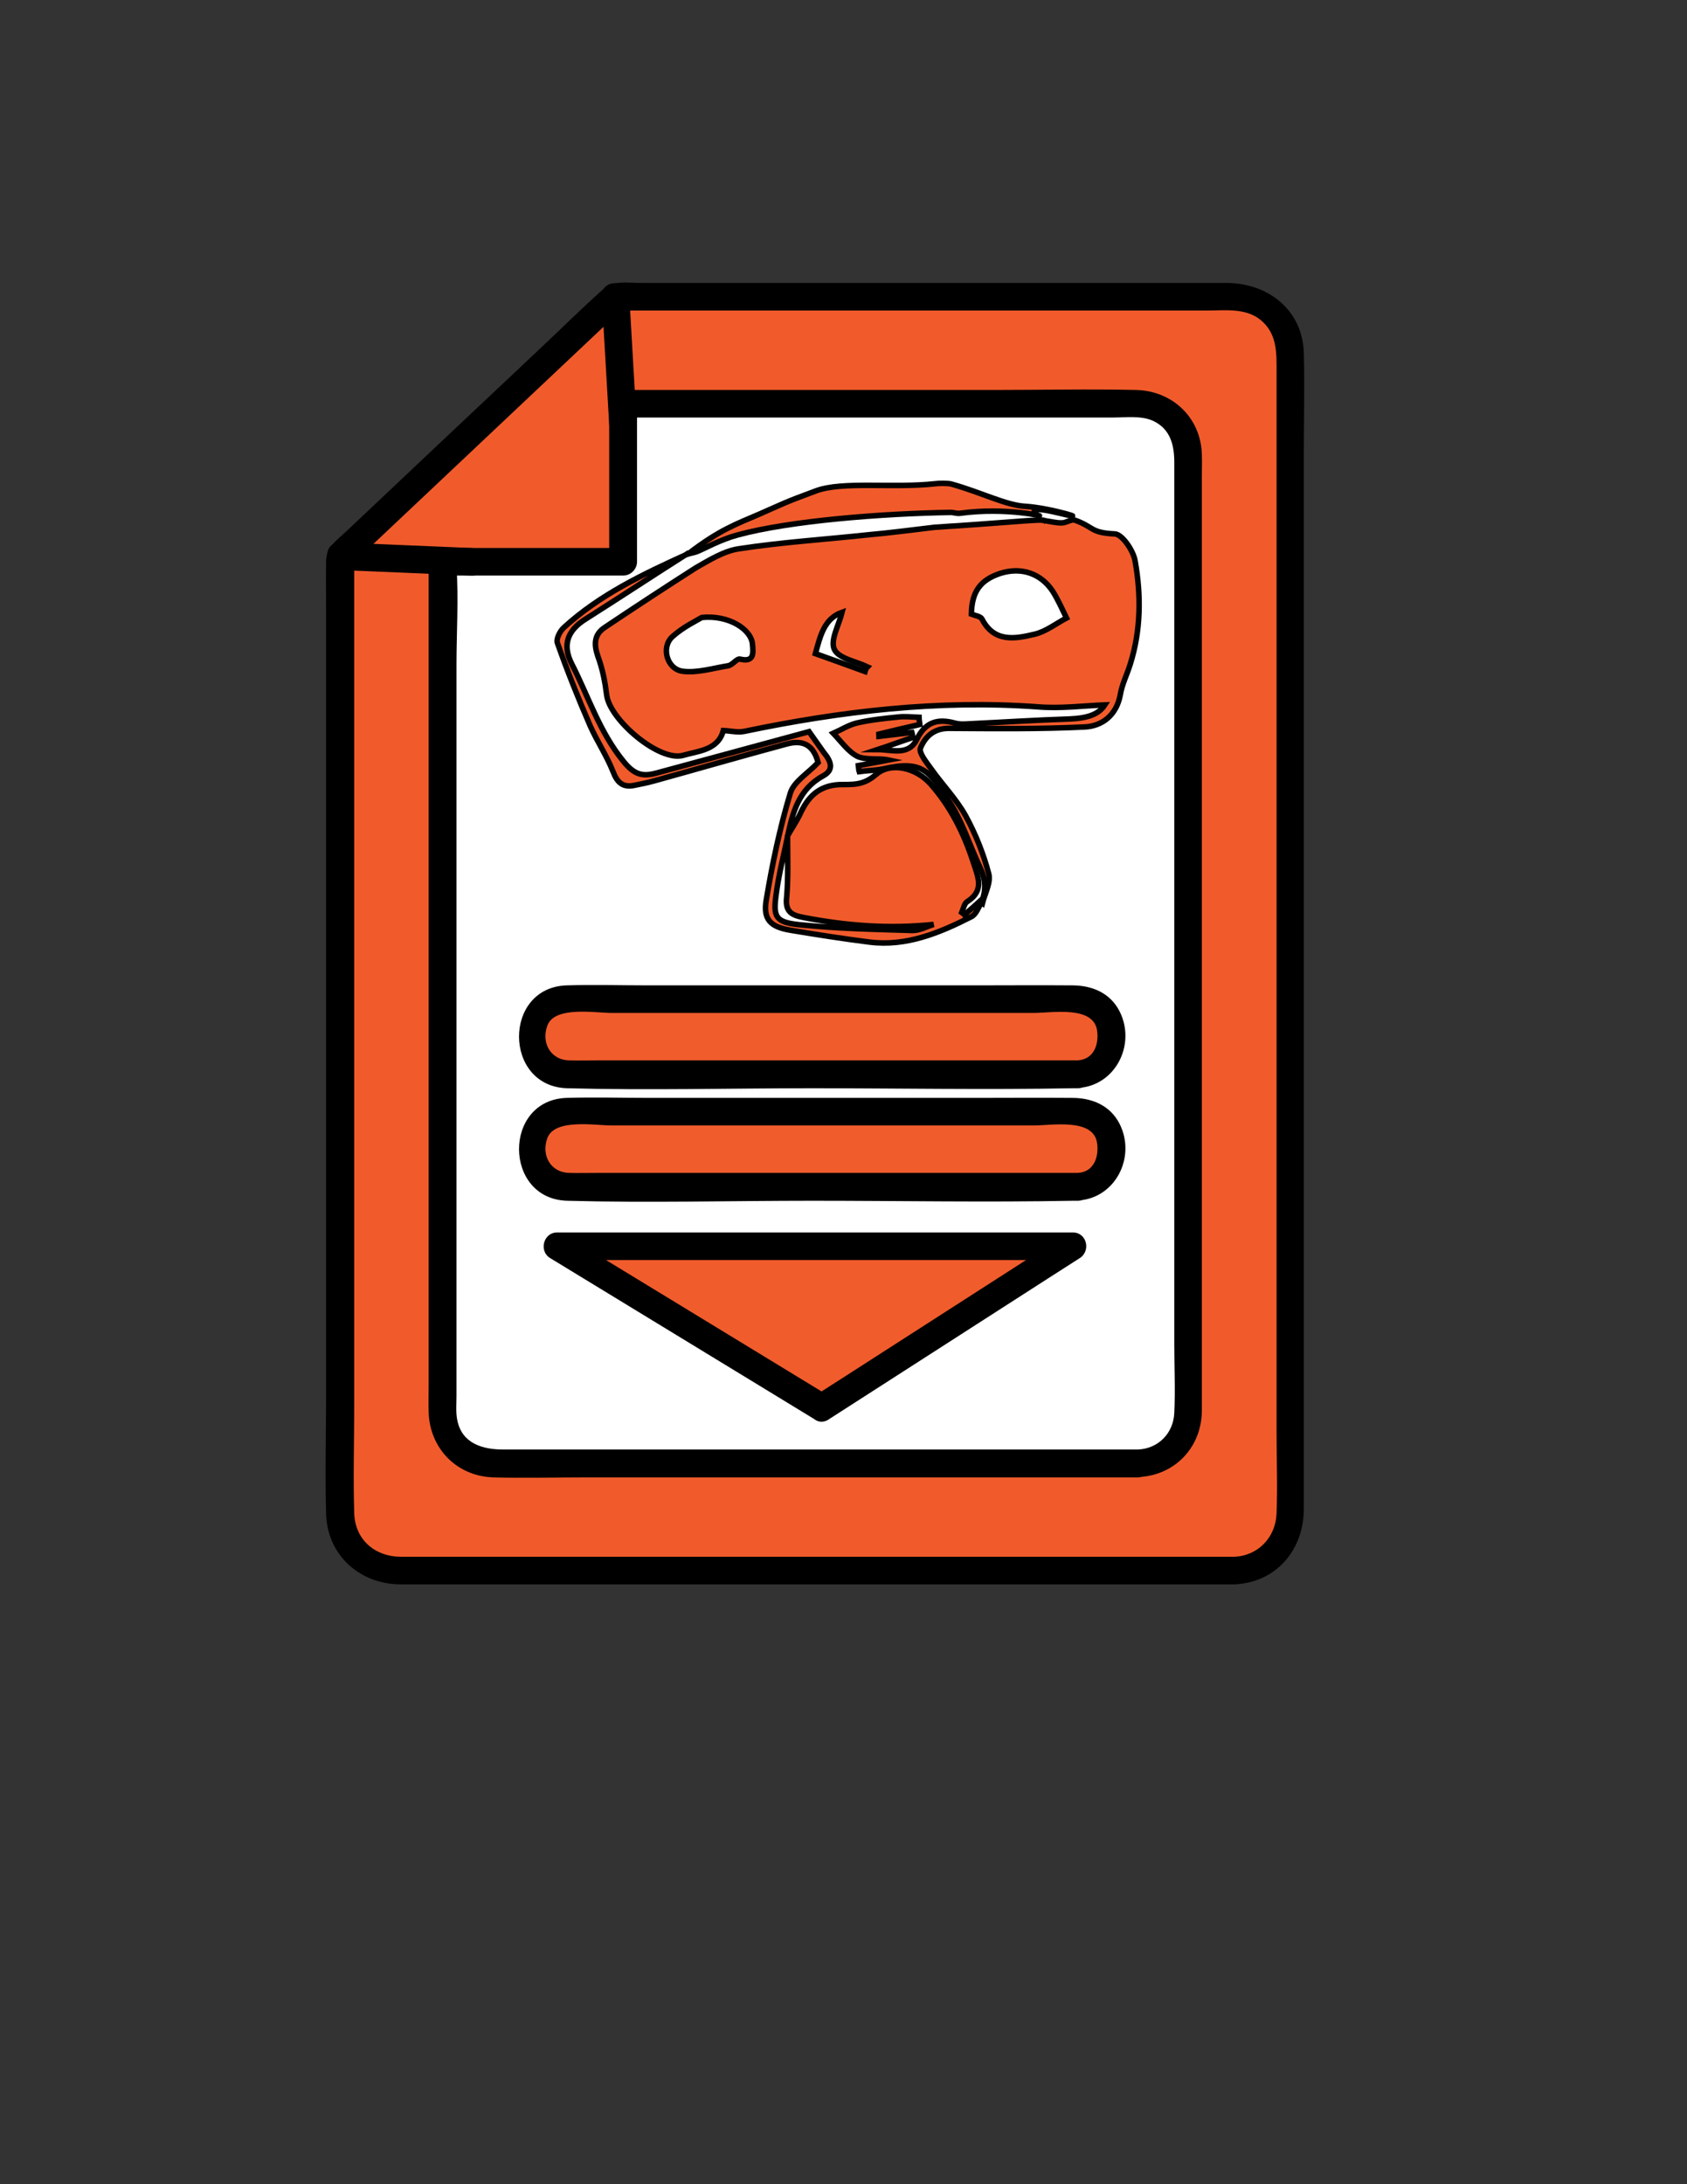<?xml version="1.0" encoding="utf-8"?>
<!-- Generator: Adobe Illustrator 18.1.0, SVG Export Plug-In . SVG Version: 6.00 Build 0)  -->
<svg version="1.1" id="Layer_1" xmlns="http://www.w3.org/2000/svg" xmlns:xlink="http://www.w3.org/1999/xlink" x="0px" y="0px"
	 viewBox="0 0 612 792" enable-background="new 0 0 612 792" xml:space="preserve">
<rect x="0" y="0" width="612" height="792" fill="#333333" stroke="none"/>
<g>
	<path fill="#F15B2B" d="M447.6,569.5H143.9c-11.2,0-20.4-9.2-20.4-20.4V201.7l99.9-94.1h224.3c11.2,0,20.4,9.2,20.4,20.4V549
		C468,560.3,458.8,569.5,447.6,569.5z"/>
	<g>
		<path d="M447.6,564.5c-39.7,0-79.4,0-119.1,0c-55.6,0-111.2,0-166.8,0c-5.5,0-10.9,0-16.4,0c-9.4-0.1-16.6-6.3-16.8-16
			c-0.4-12.9,0-26,0-38.9c0-58.9,0-117.9,0-176.8c0-43,0-86,0-129c0-0.7,0-1.4,0-2.1c-0.5,1.2-1,2.4-1.5,3.5
			c29.2-27.5,58.4-55.1,87.6-82.6c4.1-3.8,8.1-7.7,12.2-11.5c-1.2,0.5-2.4,1-3.5,1.5c46.8,0,93.5,0,140.3,0c24.8,0,49.6,0,74.4,0
			c6.1,0,13.2-0.9,18.5,2.8c6,4.3,6.6,10.5,6.6,17c0,42,0,84,0,126c0,63,0,126.1,0,189.1c0,23.7,0,47.4,0,71.1
			c0,10.1,0.4,20.3,0,30.3C462.7,557.6,456.3,564.2,447.6,564.5c-6.4,0.2-6.4,10.2,0,10c15.3-0.5,25.4-12.5,25.4-27.4
			c0-5.5,0-11.1,0-16.6c0-24.1,0-48.2,0-72.3c0-34.4,0-68.8,0-103.2c0-35.6,0-71.2,0-106.7c0-28.2,0-56.5,0-84.7
			c0-11.8,0.3-23.7,0-35.5c-0.4-15.8-13.1-25.5-28.1-25.5c-8.9,0-17.9,0-26.8,0c-33.5,0-67.1,0-100.6,0c-28.4,0-56.7,0-85.1,0
			c-4.6,0-9.9-1-13.5,2.2c-8,7.1-15.6,14.7-23.4,22c-23.3,21.9-46.5,43.8-69.8,65.8c-3.5,3.3-7.3,5.7-7.4,10.8
			c-0.1,6.2,0,12.3,0,18.5c0,27,0,54.1,0,81.1c0,35.7,0,71.4,0,107.1c0,31.7,0,63.4,0,95.1c0,14.5-0.4,29.1,0,43.7
			c0.4,15,12.2,25.5,26.9,25.6c6.6,0,13.1,0,19.7,0c28.8,0,57.6,0,86.3,0c35.8,0,71.7,0,107.5,0c25.8,0,51.5,0,77.3,0
			c3.8,0,7.6,0,11.4,0C454,574.5,454.1,564.5,447.6,564.5z"/>
	</g>
</g>
<g>
	<path fill="#FFFFFF" d="M412.8,530.6h-234c-10,0-18.2-8.2-18.2-18.2V203.7l65.5,0l0-57.3h17.7h169.1c10,0,18.2,8.2,18.2,18.2v347.7
		C431,522.4,422.8,530.6,412.8,530.6z"/>
	<g>
		<path d="M412.8,525.6c-34.7,0-69.3,0-104,0c-42.1,0-84.2,0-126.3,0c-7.3,0-14.9-2.1-16.6-10.6c-0.6-2.8-0.3-6-0.3-8.8
			c0-15,0-30.1,0-45.1c0-50.7,0-101.5,0-152.2c0-22.6,0-45.1,0-67.7c0-11.9,0.8-24,0-35.8c0-0.6,0-1.1,0-1.7c-1.7,1.7-3.3,3.3-5,5
			c21.8,0,43.6,0,65.5,0c2.7,0,5-2.3,5-5c0-19.1,0-38.2,0-57.3c-1.7,1.7-3.3,3.3-5,5c37.1,0,74.1,0,111.2,0c22.1,0,44.2,0,66.3,0
			c4.7,0,10.6-0.8,14.9,1.3c6.2,3,7.5,8.9,7.5,15c0,34.5,0,69,0,103.4c0,52.4,0,104.8,0,157.2c0,19.7,0,39.4,0,59.1
			c0,8.3,0.4,16.6,0,24.9C425.7,519.7,420.2,525.3,412.8,525.6c-6.4,0.2-6.4,10.2,0,10c13.3-0.5,23.1-10.7,23.2-24
			c0-3.5,0-6.9,0-10.4c0-16.8,0-33.7,0-50.5c0-52.7,0-105.5,0-158.2c0-40,0-80,0-119.9c0-2.6,0.1-5.2,0-7.9
			c-0.4-13.3-10.7-23-23.9-23.3c-16.9-0.4-33.9,0-50.8,0c-40,0-79.9,0-119.9,0c-5.1,0-10.3,0-15.4,0c-2.7,0-5,2.3-5,5
			c0,19.1,0,38.2,0,57.3c1.7-1.7,3.3-3.3,5-5c-21.8,0-43.6,0-65.5,0c-2.7,0-5,2.3-5,5c0,29.8,0,59.6,0,89.3c0,52.1,0,104.1,0,156.2
			c0,17.4,0,34.8,0,52.2c0,3.5-0.1,7,0,10.5c0.3,13.1,10,23.3,23.3,23.8c11.2,0.3,22.5,0,33.8,0c24.6,0,49.1,0,73.7,0
			c41.4,0,82.9,0,124.3,0c0.7,0,1.5,0,2.2,0C419.2,535.6,419.2,525.6,412.8,525.6z"/>
	</g>
</g>
<path fill="none" d="M316.5,375.8c-7-2.5-14.1-5.2-21.6-7.9c2.2-7.9,3.9-15.2,11.7-18.1c-1.4,5.7-5.3,12.3-3.4,16.2
	c1.9,3.9,9.3,5.2,14.5,7.5C317.1,374.4,316.8,375.2,316.5,375.8z"/>
<path fill="#FFFFFF" d="M267.9,327.1c1.1-0.2,2.2,0.9,2.3,2.2c0,0.5,0.2,1.3-0.5,0.9c-0.2,0-0.3,0.3-0.5,0.5c-0.6,0.2-1.4,0.5-2,0.3
	s-1.1-1.7-0.6-2.5C267.1,327.9,267.5,327.4,267.9,327.1z"/>
<path fill="#FFFFFF" d="M289.8,325.5c1.2-0.2,2.3,0.3,2.3,0.9c0,0.3,0,0.6-0.6,0.5c-0.2,0-0.3,0.2-0.5,0.3c-0.6,0.2-1.4,0.3-2,0.3
	c-0.8,0-0.9-0.8-0.5-1.3C289,326,289.6,325.7,289.8,325.5z"/>
<path fill="none" stroke="#010101" stroke-width="2" stroke-miterlimit="10" d="M349.8,293.6"/>
<path fill="none" stroke="#010101" stroke-width="2" stroke-miterlimit="10" d="M289.6,303.2"/>
<path fill="none" stroke="#010101" stroke-width="2" stroke-miterlimit="10" d="M347.1,293.6"/>
<path fill="none" stroke="#010101" stroke-width="2" stroke-miterlimit="10" d="M291.3,302.6"/>
<path fill="none" stroke="#010101" stroke-width="2" stroke-miterlimit="10" d="M294.7,300.1"/>
<path fill="none" stroke="#010101" stroke-width="2" stroke-miterlimit="10" d="M291.8,304.6"/>
<path fill="none" stroke="#010101" stroke-width="2" stroke-miterlimit="10" d="M330.2,306.2"/>
<path fill="none" stroke="#010101" stroke-width="2" stroke-miterlimit="10" d="M264.7,314.8"/>
<path fill="#F15C2C" stroke="#010101" stroke-width="2" stroke-miterlimit="10" d="M365.8,353.7"/>
<g>
	<g>
		<path d="M218.3,107.5c0.9,15.5,1.8,31,2.7,46.5c0.4,6.4,10.4,6.4,10,0c-0.9-15.5-1.8-31-2.7-46.5C228,101.1,218,101.1,218.3,107.5
			L218.3,107.5z"/>
	</g>
</g>
<g>
	<g>
		<path d="M123.5,206.7c15.8,0.7,31.7,1.3,47.5,2c6.4,0.3,6.4-9.7,0-10c-15.8-0.7-31.7-1.3-47.5-2
			C117,196.4,117.1,206.4,123.5,206.7L123.5,206.7z"/>
	</g>
</g>
<path fill="#F15B2B" stroke="#010101" stroke-width="2" stroke-miterlimit="10" d="M378.4,189.1c3.1-1.3-9.3,0.1-31.7,1.6
	c-2.6,0.1-5.2,0.4-7.8,0.5c0,0,0,0,0.1,0c-8.4,1-16,2-23.8,2.7c-15.8,1.7-31.6,2.7-47.2,5.1c-5.4,0.8-10.7,4.1-15.6,6.9
	c-11.1,7.1-22.1,14.3-33,21.6c-3.9,2.6-4,6.1-2.5,10.5c1.7,4.6,2.6,9.3,3.2,14.1c1.2,9,19.1,24.2,27.7,21.8c5.4-1.6,12.7-1.8,14.6-9
	c2.6,0.1,5.2,0.8,7.6,0.3c35-7.3,70.5-11.5,106.4-8.9c8.3,0.7,16.7-0.4,24.4-0.7c-2.2,3.4-6.1,4.8-12.7,5.1
	c-12.4,0.4-24.8,1.2-37.2,1.8c-1.6,0.1-3.1,0.1-4.5-0.3c-6.1-1.7-10.7-0.5-13.8,5.9c-3,6.1-9.1,3.7-14.2,3.7c4.3-1.4,8.5-3,12.8-4.4
	c-0.3-1.2-0.1-0.8-0.4-1.8c-4,0.5-7.9,0.9-11.9,1.4c0-0.3-0.1-0.5-0.1-0.8c4.9-1.2,10-2.4,14.9-3.5c-0.1-0.9-0.3-1.7-0.3-2.6
	c-2.6-0.1-5.2-0.4-7.6-0.1c-4.9,0.5-9.8,1-14.7,2.1c-3.1,0.7-5.9,2.5-8.8,3.8c2.8,2.9,5.4,6.7,8.8,8.4c3.2,1.4,7.5,0.5,11.3,1.3
	c-3.6,0.7-7.2,1.3-11,2c0.1,0.8,0.1,1.6,0.3,2.2c2.8-0.4,5.8-0.4,8.7-1c14.5-3.3,16.7,1,23.4,11c5.2,7.5,7.9,16.7,11.9,25.1
	c1.9,4.2,2.1,8.1,0.3,12.3l0.4,0.3c0.9-3.5,3.1-7.5,2.3-10.6c-1.9-7.3-4.8-14.5-8.4-21.1c-3.4-6.1-8.4-11.2-12.5-17
	c-1.7-2.4-4.5-5.8-3.9-7.5c1.7-4.2,4.9-7.2,10.3-7.2c16.4,0.1,32.8,0.3,49.3-0.5c6.3-0.3,11.5-4.2,12.9-11.6
	c0.6-3.8,2.5-7.5,3.6-11.1c3.9-12.3,4-25,1.8-37.4c-0.6-3.8-4.7-9.8-7.4-9.9c-8.9-0.4-7.5-2.5-14.5-5c-0.8-0.3-2.3,0.4-3.2,0.7
	c-1.7,0.7-4,0.1-8.8-0.7 M268.5,239c-1.2-0.3-2.7,2.1-4.3,2.4c-5.6,0.9-11.3,2.7-16.6,2c-5.7-0.8-7.9-8.8-3.6-12.6
	c3.8-3.4,8.4-5.6,10.6-6.9c9.7-1,18.1,4.3,18.4,9.9C273.2,236.5,273.8,240.3,268.5,239z M313.8,243.5c-5.8-2.1-11.8-4.3-18-6.5
	c1.8-6.5,3.2-12.7,9.7-15c-1.2,4.7-4.4,10.2-2.8,13.5s7.8,4.3,12,6.3C314.3,242.2,314,242.8,313.8,243.5z M375.2,230
	c-7.1,1.7-14.6,3-19-5.6c-0.5-0.9-2.5-1.2-3.8-1.7c0.1-8.1,3.2-12.4,10.5-14.8c7.6-2.4,14.7,0,19,6.5c1.9,3,3.4,6.4,5,9.7
	C383.1,226.1,379.3,229.1,375.2,230z"/>
<path fill="#F15B2B" stroke="#010101" stroke-width="2" stroke-miterlimit="10" d="M356.3,326.8c-1.3,2-2.1,4.7-3.9,5.6
	c-11.6,5.9-23.7,10.9-37,9.2c-9.6-1.2-19.1-2.7-28.7-4.3c-7.1-1.2-10-3.8-8.7-11.1c2.2-13.1,4.9-26,8.7-38.6
	c1.3-4.2,6.3-7.1,10.1-11.1c-1.6-5.9-5-8.5-11.5-6.7c-16,4.3-31.9,8.9-47.8,13.3c-2.5,0.7-5,1.2-7.5,1.7c-4,0.8-6.1-1-7.6-5
	c-2.3-5.8-5.8-11-8.3-16.6c-4.3-9.9-8.3-19.9-11.9-30.1c-0.5-1.4,0.9-4.2,2.3-5.5c13.1-12,29-19.5,44.9-26.7l-0.1-0.1
	c-12.3,7.8-24.4,15.8-36.9,23.7c-6.5,4.1-8.5,9.3-5,16.2c6.1,11.9,10,24.6,18.8,35.4c4.1,5.1,7.2,5.5,12,4.2
	c18.9-5.1,37.6-10.2,55.3-15c2.2,3.1,3.8,5.4,5.3,7.5c2.5,3,4.1,6.3-0.3,8.6c-8.7,4.8-11,13.2-12.8,22c-1.4,6.9-3.2,13.7-4.1,20.7
	c-1.2,8.4-0.3,10.3,8.3,11.2c13.6,1.4,27.3,1.7,41,2.1c2.6,0.1,5.2-1.4,7.8-2.2c-16,1.7-31.6,0.5-47.1-2.5c-4.3-0.8-6.9-2-6.2-7.5
	c0.6-7.3,0.3-14.6,0.3-22.1c1.4-2.5,3.1-5,4.4-7.6c2.8-6.3,6.7-10.6,14.4-11c4.3-0.1,8.5,0.5,13.1-3.5c5.6-5,14.9-2.5,20,3.3
	c7.2,8.1,12,17.7,15.4,28.1c1.8,5.6,4.3,10.5-2.2,14.6c-1,0.7-1.3,2.5-1.9,3.9c0.4,0.3,0.8,0.5,1,0.8c2.1-1.8,4-3.5,6.1-5.4
	L356.3,326.8z"/>
<path fill="#F15B2B" stroke="#010101" stroke-width="2" stroke-miterlimit="10" d="M376.6,187c0,0-6.2-4.3,7.4-1
	c13.3,3.3-2.3-1.8-12-2.4c-7.1-0.4-15.3-4.8-26.9-8.1c-1.2-0.3-4.5-0.3-5.8-0.1c-15.4,1.7-33.6-1-43.3,2.6
	c-11.9,4.4-11.1,4.3-20.7,8.5c-7.8,3.4-14,5.4-25.6,14.3c1.2-0.3,2.3-0.4,3.4-0.9c2.3-0.9,8.1-4.2,14.4-5.9
	c19.1-5.2,52.5-7.8,77.5-8.2c0.9,0,2.1,0.5,3.4,0.3C365.1,183.8,380.1,187.5,376.6,187z"/>
<path fill="none" d="M306.5,349.8c-7-2.5-14.1-5.2-21.6-7.9c2.2-7.9,3.9-15.2,11.7-18.1c-1.4,5.7-5.3,12.3-3.4,16.2
	c1.9,3.9,9.3,5.2,14.5,7.5C307.1,348.4,306.8,349.2,306.5,349.8z"/>
<path fill="#FFFFFF" d="M257.9,301.1c1.1-0.2,2.2,0.9,2.3,2.2c0,0.5,0.2,1.3-0.5,0.9c-0.2,0-0.3,0.3-0.5,0.5c-0.6,0.2-1.4,0.5-2,0.3
	s-1.1-1.7-0.6-2.5C257.1,301.9,257.5,301.4,257.9,301.1z"/>
<path fill="#FFFFFF" d="M279.8,299.5c1.2-0.2,2.3,0.3,2.3,0.9c0,0.3,0,0.6-0.6,0.5c-0.2,0-0.3,0.2-0.5,0.3c-0.6,0.2-1.4,0.3-2,0.3
	c-0.8,0-0.9-0.8-0.5-1.3C279,300,279.6,299.7,279.8,299.5z"/>
<path fill="none" stroke="#010101" stroke-width="2" stroke-miterlimit="10" d="M339.8,267.6"/>
<path fill="none" stroke="#010101" stroke-width="2" stroke-miterlimit="10" d="M279.6,277.2"/>
<path fill="none" stroke="#010101" stroke-width="2" stroke-miterlimit="10" d="M337.1,267.6"/>
<path fill="none" stroke="#010101" stroke-width="2" stroke-miterlimit="10" d="M281.3,276.6"/>
<path fill="none" stroke="#010101" stroke-width="2" stroke-miterlimit="10" d="M284.7,274.1"/>
<path fill="none" stroke="#010101" stroke-width="2" stroke-miterlimit="10" d="M281.8,278.6"/>
<path fill="none" stroke="#010101" stroke-width="2" stroke-miterlimit="10" d="M320.2,280.2"/>
<path fill="none" stroke="#010101" stroke-width="2" stroke-miterlimit="10" d="M254.7,288.8"/>
<path fill="#F15C2C" stroke="#010101" stroke-width="2" stroke-miterlimit="10" d="M355.8,327.7"/>
<g>
	<path fill="#F15C2C" d="M391,389.5H205.1c-6.6,0-12-5.4-12-12v-3.3c0-6.6,5.4-12,12-12H391c6.6,0,12,5.4,12,12v3.3
		C403,384.1,397.6,389.5,391,389.5z"/>
	<g>
		<path d="M391,384.5c-23.9,0-47.7,0-71.6,0c-34.1,0-68.2,0-102.4,0c-3.5,0-7,0.1-10.5,0c-6.7-0.1-10.3-6.4-7.9-12.7
			c2.7-7.1,17.5-4.5,23.2-4.5c35.3,0,70.5,0,105.8,0c15.8,0,31.6,0,47.4,0c6.5,0,21.7-2.8,23,6.4C398.7,378.6,396.9,384.1,391,384.5
			c-6.4,0.3-6.4,10.3,0,10c13.6-0.7,21.2-15.7,15.2-27.7c-3.4-6.8-10.1-9.5-17.2-9.5c-11.8-0.1-23.7,0-35.5,0c-39.3,0-78.7,0-118,0
			c-10,0-20-0.3-29.9,0c-23.2,0.7-23,36.6,0.1,37.3c29.6,0.8,59.3,0,88.9,0c31.5,0,63.1,0.6,94.7,0c0.6,0,1.2,0,1.8,0
			C397.4,394.5,397.4,384.5,391,384.5z"/>
	</g>
</g>
<g>
	<path fill="#F15C2C" d="M391,430.3H205.1c-6.6,0-12-5.4-12-12V415c0-6.6,5.4-12,12-12H391c6.6,0,12,5.4,12,12v3.3
		C403,424.9,397.6,430.3,391,430.3z"/>
	<g>
		<path d="M391,425.3c-23.9,0-47.7,0-71.6,0c-34.1,0-68.2,0-102.4,0c-3.5,0-7,0.1-10.5,0c-6.7-0.1-10.3-6.4-7.9-12.7
			c2.7-7.1,17.5-4.5,23.2-4.5c35.3,0,70.5,0,105.8,0c15.8,0,31.6,0,47.4,0c6.5,0,21.7-2.8,23,6.4C398.7,419.4,396.9,425,391,425.3
			c-6.4,0.3-6.4,10.3,0,10c13.6-0.7,21.2-15.7,15.2-27.7c-3.4-6.8-10.1-9.5-17.2-9.5c-11.8-0.1-23.7,0-35.5,0c-39.3,0-78.7,0-118,0
			c-10,0-20-0.3-29.9,0c-23.2,0.7-23,36.6,0.1,37.3c29.6,0.8,59.3,0,88.9,0c31.5,0,63.1,0.6,94.7,0c0.6,0,1.2,0,1.8,0
			C397.4,435.3,397.4,425.3,391,425.3z"/>
	</g>
</g>
<g>
	<polygon fill="#F15C2C" points="298.1,510.5 202.1,452 389.1,452 	"/>
	<g>
		<path d="M300.6,506.1c-28.1-17.1-56.1-34.2-84.2-51.3c-3.9-2.4-7.9-4.8-11.8-7.2c-0.8,3.1-1.7,6.2-2.5,9.3c21,0,42,0,63.1,0
			c33.6,0,67.1,0,100.7,0c7.8,0,15.5,0,23.3,0c-0.8-3.1-1.7-6.2-2.5-9.3c-26.6,17.1-53.1,34.1-79.7,51.2c-3.8,2.4-7.6,4.9-11.4,7.3
			c-5.4,3.5-0.4,12.1,5,8.6c26.6-17.1,53.1-34.1,79.7-51.2c3.8-2.4,7.6-4.9,11.4-7.3c4.1-2.6,2.6-9.3-2.5-9.3c-21,0-42,0-63.1,0
			c-33.6,0-67.1,0-100.7,0c-7.8,0-15.5,0-23.3,0c-5,0-6.7,6.8-2.5,9.3c28.1,17.1,56.1,34.2,84.2,51.3c3.9,2.4,7.9,4.8,11.8,7.2
			C301.1,518.1,306.1,509.5,300.6,506.1z"/>
	</g>
</g>
</svg>
